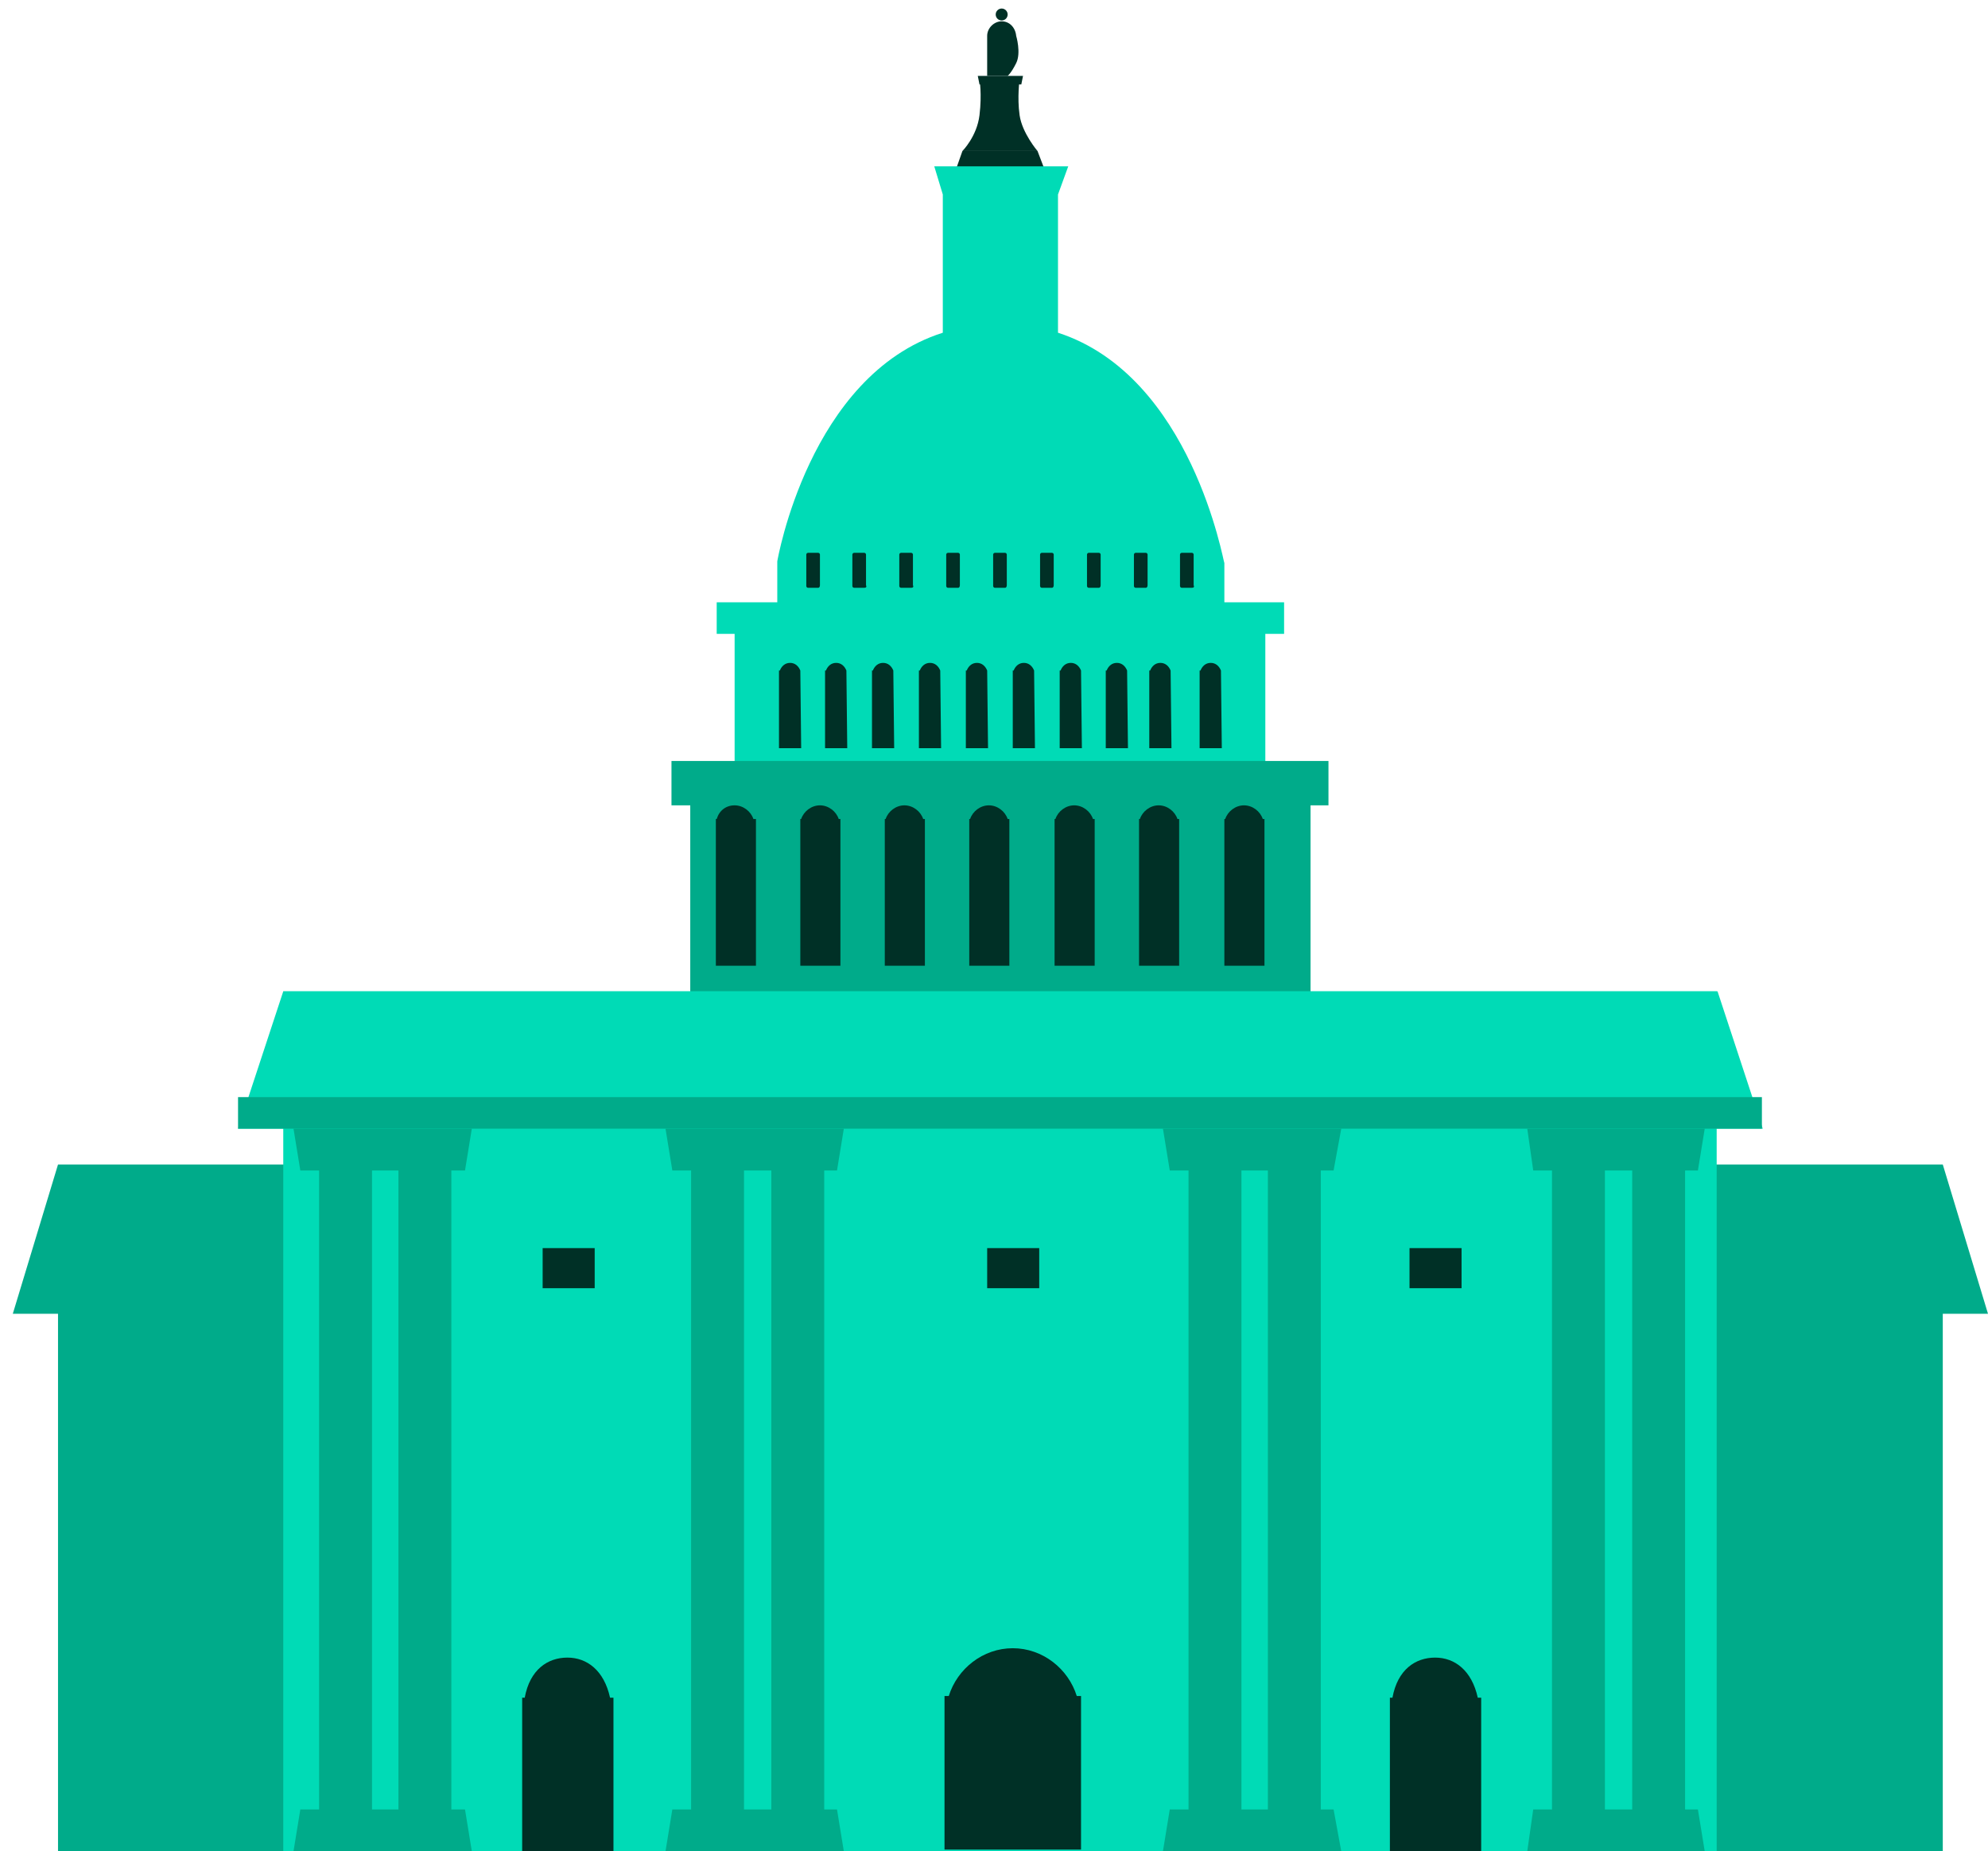 <?xml version="1.0" encoding="utf-8"?>
<!-- Generator: Adobe Illustrator 18.1.1, SVG Export Plug-In . SVG Version: 6.00 Build 0)  -->
<svg version="1.1" id="Layer_1" xmlns="http://www.w3.org/2000/svg" xmlns:xlink="http://www.w3.org/1999/xlink" x="0px" y="0px"
	 viewBox="0 0 233 217" enable-background="new 0 0 233 217" xml:space="preserve">
<g>
	<polygon fill="#00AB8A" points="233,154 227.7,136.5 6.8,136.5 1.5,154 6.8,154 6.8,217 227.7,217 227.7,154 	"/>
	<polygon fill="#003026" points="112.8,17.7 111.6,21.1 122.9,21.1 121.6,17.7 	"/>
	<polygon fill="#003026" points="114.8,9.9 114.6,8.9 119.9,8.9 119.7,9.9 	"/>
	<path fill="#00DBB6" d="M124,39V22.8l1.2-3.3h-15.7l1,3.3V39c-15.7,5-19.4,26.8-19.4,26.8v28.5h52.4V66C143.4,66,139.7,44.1,124,39
		z"/>
	<polygon fill="#00DBB6" points="150.5,70.6 84,70.6 84,74.3 86.1,74.3 86.1,108 148.3,108 148.3,74.3 150.5,74.3 	"/>
	<polygon fill="#00AB8A" points="155.7,89.2 78.7,89.2 78.7,94.4 80.9,94.4 80.9,136.5 153.6,136.5 153.6,94.4 155.7,94.4 	"/>
	<rect x="33.2" y="116.2" fill="#00DBB6" width="168" height="100.8"/>
	<path fill="#003026" d="M88.3,96c-0.3-0.9-1.2-1.6-2.2-1.6S84.3,95,84,96h-0.1v17.2h4.7V96H88.3z"/>
	<path fill="#003026" d="M148,96c-0.3-0.9-1.2-1.6-2.2-1.6s-1.9,0.7-2.2,1.6h-0.1v17.2h4.7V96H148z"/>
	<path fill="#003026" d="M98.3,96c-0.3-0.9-1.2-1.6-2.2-1.6c-1,0-1.9,0.7-2.2,1.6h-0.1v17.2h4.7V96H98.3z"/>
	<g>
		<path fill="#003026" d="M93.8,78.6c-0.2-0.5-0.6-0.9-1.2-0.9s-1,0.4-1.2,0.9h-0.1v9.1h2.6L93.8,78.6L93.8,78.6z"/>
		<path fill="#003026" d="M99.2,78.6c-0.2-0.5-0.6-0.9-1.2-0.9s-1,0.4-1.2,0.9h-0.1v9.1h2.6L99.2,78.6L99.2,78.6z"/>
		<path fill="#003026" d="M104.7,78.6c-0.2-0.5-0.6-0.9-1.2-0.9c-0.6,0-1,0.4-1.2,0.9h-0.1v9.1h2.6L104.7,78.6L104.7,78.6z"/>
		<path fill="#003026" d="M110.2,78.6c-0.2-0.5-0.6-0.9-1.2-0.9s-1,0.4-1.2,0.9h-0.1v9.1h2.6L110.2,78.6L110.2,78.6z"/>
		<path fill="#003026" d="M115.7,78.6c-0.2-0.5-0.6-0.9-1.2-0.9c-0.6,0-1,0.4-1.2,0.9h-0.1v9.1h2.6L115.7,78.6L115.7,78.6z"/>
		<path fill="#003026" d="M121.2,78.6c-0.2-0.5-0.6-0.9-1.2-0.9s-1,0.4-1.2,0.9h-0.1v9.1h2.6L121.2,78.6L121.2,78.6z"/>
		<path fill="#003026" d="M126.7,78.6c-0.2-0.5-0.6-0.9-1.2-0.9s-1,0.4-1.2,0.9h-0.1v9.1h2.6L126.7,78.6L126.7,78.6z"/>
		<path fill="#003026" d="M132.1,78.6c-0.2-0.5-0.6-0.9-1.2-0.9c-0.6,0-1,0.4-1.2,0.9h-0.1v9.1h2.6L132.1,78.6L132.1,78.6z"/>
		<path fill="#003026" d="M137.2,78.6c-0.2-0.5-0.6-0.9-1.2-0.9c-0.6,0-1,0.4-1.2,0.9h-0.1v9.1h2.6L137.2,78.6L137.2,78.6z"/>
		<path fill="#003026" d="M143.1,78.6c-0.2-0.5-0.6-0.9-1.2-0.9c-0.6,0-1,0.4-1.2,0.9h-0.1v9.1h2.6L143.1,78.6L143.1,78.6z"/>
	</g>
	<path fill="#003026" d="M138,96c-0.3-0.9-1.2-1.6-2.2-1.6c-1,0-1.9,0.7-2.2,1.6h-0.1v17.2h4.7V96H138z"/>
	<path fill="#003026" d="M128.1,96c-0.3-0.9-1.2-1.6-2.2-1.6c-1,0-1.9,0.7-2.2,1.6h-0.1v17.2h4.7V96H128.1z"/>
	<path fill="#003026" d="M118.1,96c-0.3-0.9-1.2-1.6-2.2-1.6s-1.9,0.7-2.2,1.6h-0.1v17.2h4.7V96H118.1z"/>
	<path fill="#003026" d="M126.2,198.8c-1-3.2-4-5.6-7.5-5.6s-6.5,2.4-7.5,5.6h-0.5v18h16v-18H126.2z"/>
	<path fill="#003026" d="M173.2,199c-0.7-3.2-2.7-4.7-5-4.7s-4.4,1.4-5,4.7h-0.3v18h10.7v-18H173.2z"/>
	<path fill="#003026" d="M71.5,199c-0.7-3.2-2.7-4.7-5-4.7s-4.4,1.4-5,4.7h-0.3v18h10.7v-18H71.5z"/>
	<path fill="#003026" d="M108.2,96c-0.3-0.9-1.2-1.6-2.2-1.6s-1.9,0.7-2.2,1.6h-0.1v17.2h4.7V96H108.2z"/>
	<path fill="#003026" d="M121.6,17.7h-8.8c0,0,1.7-1.7,2-4.2s0-4.2,0-4.2h4.7c0,0-0.3,2.1,0,4.2S121.6,17.7,121.6,17.7z"/>
	<path fill="#003026" d="M117.4,2.5L117.4,2.5c-0.9,0-1.7,0.8-1.7,1.7v4.7h2.4c0,0,0.4-0.3,1-1.5s0-3.2,0-3.2
		C119,3.2,118.3,2.5,117.4,2.5z"/>
	<ellipse fill="#003026" cx="117.4" cy="1.7" rx="0.7" ry="0.7"/>
	<path fill="#003026" d="M95.9,68.9h-1.2c-0.1,0-0.2-0.1-0.2-0.2V65c0-0.1,0.1-0.2,0.2-0.2h1.2c0.1,0,0.2,0.1,0.2,0.2v3.6
		C96.1,68.8,96,68.9,95.9,68.9z"/>
	<path fill="#003026" d="M101.3,68.9h-1.2c-0.1,0-0.2-0.1-0.2-0.2V65c0-0.1,0.1-0.2,0.2-0.2h1.2c0.1,0,0.2,0.1,0.2,0.2v3.6
		C101.6,68.8,101.5,68.9,101.3,68.9z"/>
	<path fill="#003026" d="M106.8,68.9h-1.2c-0.1,0-0.2-0.1-0.2-0.2V65c0-0.1,0.1-0.2,0.2-0.2h1.2c0.1,0,0.2,0.1,0.2,0.2v3.6
		C107.1,68.8,107,68.9,106.8,68.9z"/>
	<path fill="#003026" d="M112.3,68.9h-1.2c-0.1,0-0.2-0.1-0.2-0.2V65c0-0.1,0.1-0.2,0.2-0.2h1.2c0.1,0,0.2,0.1,0.2,0.2v3.6
		C112.5,68.8,112.4,68.9,112.3,68.9z"/>
	<path fill="#003026" d="M117.8,68.9h-1.2c-0.1,0-0.2-0.1-0.2-0.2V65c0-0.1,0.1-0.2,0.2-0.2h1.2c0.1,0,0.2,0.1,0.2,0.2v3.6
		C118,68.8,117.9,68.9,117.8,68.9z"/>
	<path fill="#003026" d="M123.3,68.9h-1.2c-0.1,0-0.2-0.1-0.2-0.2V65c0-0.1,0.1-0.2,0.2-0.2h1.2c0.1,0,0.2,0.1,0.2,0.2v3.6
		C123.5,68.8,123.4,68.9,123.3,68.9z"/>
	<path fill="#003026" d="M128.8,68.9h-1.2c-0.1,0-0.2-0.1-0.2-0.2V65c0-0.1,0.1-0.2,0.2-0.2h1.2c0.1,0,0.2,0.1,0.2,0.2v3.6
		C129,68.8,128.9,68.9,128.8,68.9z"/>
	<path fill="#003026" d="M134.3,68.9h-1.2c-0.1,0-0.2-0.1-0.2-0.2V65c0-0.1,0.1-0.2,0.2-0.2h1.2c0.1,0,0.2,0.1,0.2,0.2v3.6
		C134.5,68.8,134.4,68.9,134.3,68.9z"/>
	<path fill="#003026" d="M139.7,68.9h-1.2c-0.1,0-0.2-0.1-0.2-0.2V65c0-0.1,0.1-0.2,0.2-0.2h1.2c0.1,0,0.2,0.1,0.2,0.2v3.6
		C140,68.8,139.9,68.9,139.7,68.9z"/>
	<polygon fill="#00DBB6" points="206.6,132.3 27.9,132.3 33.2,116.2 201.3,116.2 	"/>
	<g>
		<rect x="37.4" y="136.5" fill="#00AB8A" width="6.2" height="79.4"/>
		<rect x="46.7" y="135.9" fill="#00AB8A" width="6.2" height="80"/>
		<polygon fill="#00AB8A" points="54.5,137.2 35.2,137.2 34.4,132.3 55.3,132.3 		"/>
		<polygon fill="#00AB8A" points="54.5,212.1 35.2,212.1 34.4,217 55.3,217 		"/>
	</g>
	<g>
		<rect x="81" y="136.5" fill="#00AB8A" width="6.2" height="79.4"/>
		<rect x="90.4" y="135.9" fill="#00AB8A" width="6.2" height="80"/>
		<polygon fill="#00AB8A" points="98.1,137.2 78.8,137.2 78,132.3 98.9,132.3 		"/>
		<polygon fill="#00AB8A" points="98.1,212.1 78.8,212.1 78,217 98.9,217 		"/>
	</g>
	<g>
		<rect x="181.9" y="136.5" fill="#00AB8A" width="6.2" height="79.4"/>
		<rect x="191.3" y="135.9" fill="#00AB8A" width="6.2" height="80"/>
		<polygon fill="#00AB8A" points="199,137.2 179.7,137.2 179,132.3 199.8,132.3 		"/>
		<polygon fill="#00AB8A" points="199,212.1 179.7,212.1 179,217 199.8,217 		"/>
	</g>
	<g>
		<rect x="139.3" y="136.5" fill="#00AB8A" width="6.2" height="79.4"/>
		<rect x="148.6" y="135.9" fill="#00AB8A" width="6.2" height="80"/>
		<polygon fill="#00AB8A" points="156.3,137.2 137.1,137.2 136.3,132.3 157.2,132.3 		"/>
		<polygon fill="#00AB8A" points="156.3,212.1 137.1,212.1 136.3,217 157.2,217 		"/>
	</g>
	<rect x="27.9" y="128.6" fill="#00AB8A" width="178.6" height="3.7"/>
	<rect x="63.6" y="146.3" fill="#003026" width="6.1" height="4.7"/>
	<rect x="165.2" y="146.3" fill="#003026" width="6.1" height="4.7"/>
	<rect x="115.7" y="146.3" fill="#003026" width="6.1" height="4.7"/>
</g>
</svg>
